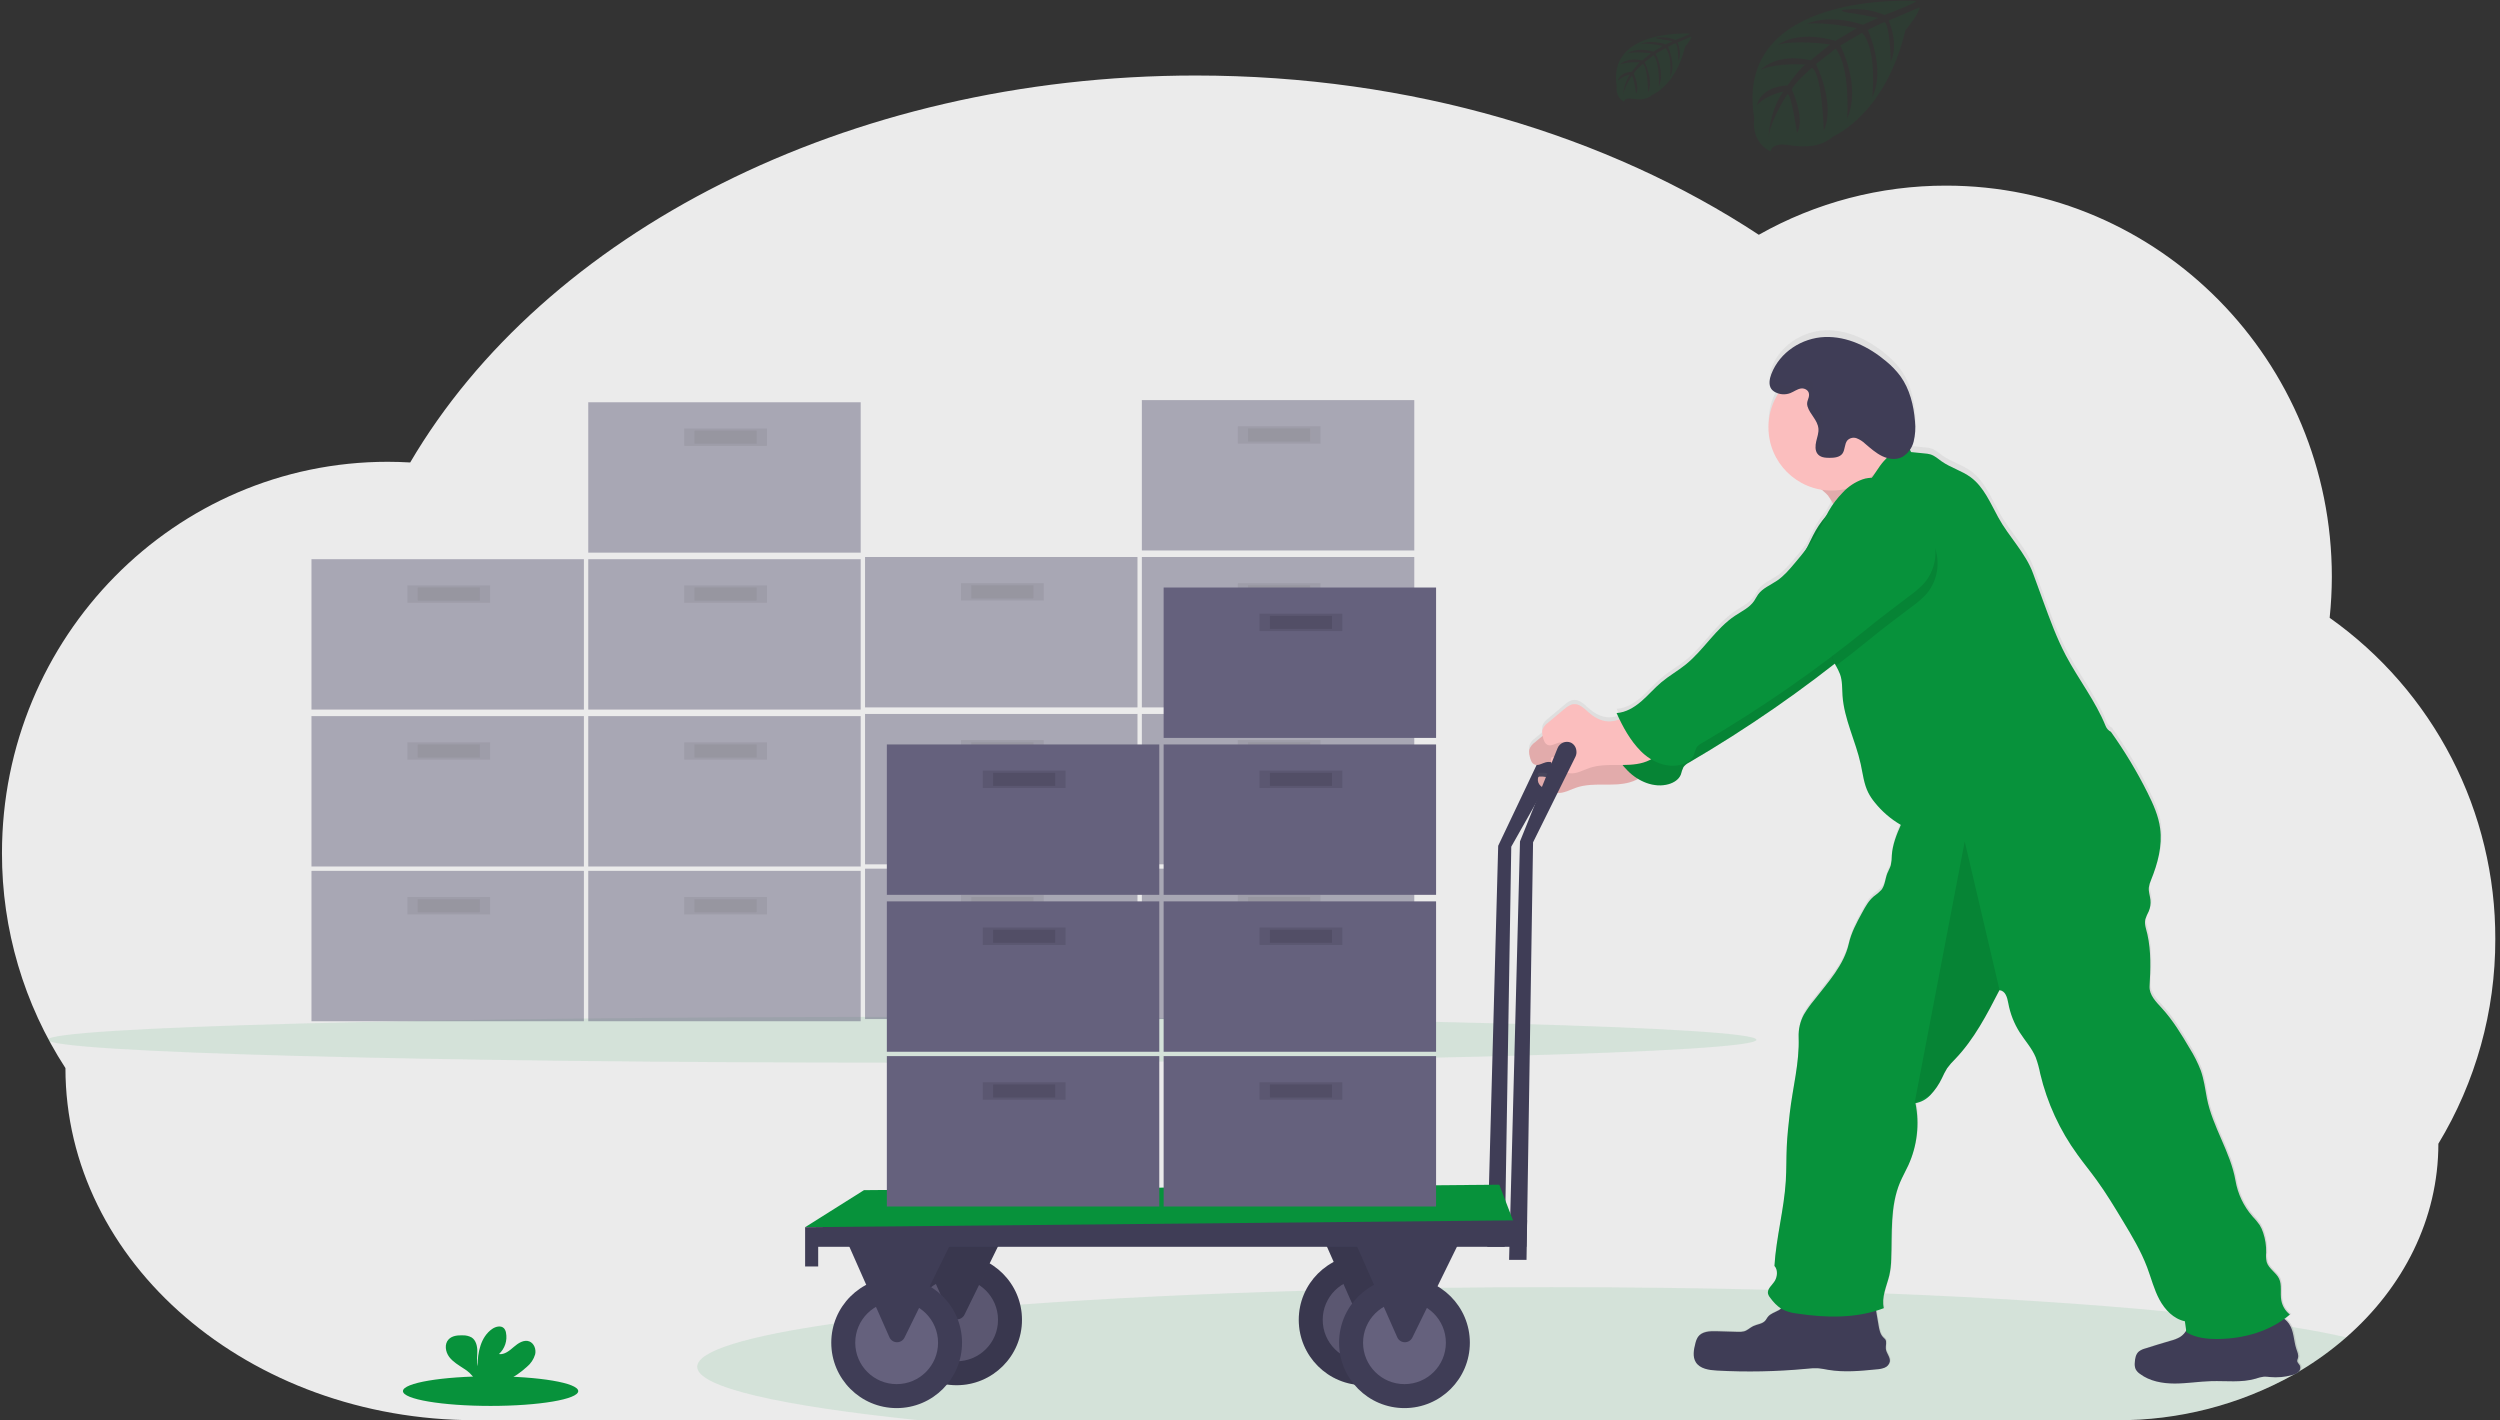 <svg width="514" height="292" viewBox="0 0 514 292" fill="none" xmlns="http://www.w3.org/2000/svg">
<rect x="0" y="0" width="514" height="292" fill="#333333" stroke="none"/>
<path opacity="0.9" d="M513.034 193.079C513.062 207.909 509.013 222.461 501.33 235.146C501.33 250.66 494.097 264.721 482.366 274.969C479.43 277.535 476.269 279.831 472.92 281.83C472.786 281.915 472.647 281.995 472.508 282.076C472.257 282.224 472.006 282.372 471.751 282.524L471.513 282.663C460.409 288.852 447.893 292.065 435.181 291.993H97.72C74.451 291.993 53.385 283.891 38.123 270.797C22.861 257.704 13.455 239.583 13.455 219.597C4.909 206.437 0.375 191.075 0.406 175.383C0.406 130.958 35.914 94.945 79.72 94.945C81.271 94.945 82.808 94.998 84.336 95.083C111.822 48.212 173.821 15.527 245.849 15.527C290.131 15.527 330.608 27.873 361.612 48.27C373.356 41.631 386.621 38.15 400.113 38.166C443.91 38.166 479.427 74.179 479.427 118.604C479.42 121.415 479.27 124.224 478.978 127.02C489.536 134.493 498.141 144.396 504.068 155.893C509.995 167.39 513.07 180.144 513.034 193.079Z" fill="white"/>
<path opacity="0.1" d="M185.472 218.482C282.484 218.482 361.128 216.375 361.128 213.776C361.128 211.178 282.484 209.071 185.472 209.071C88.46 209.071 9.816 211.178 9.816 213.776C9.816 216.375 88.46 218.482 185.472 218.482Z" fill="#07923B"/>
<g opacity="0.7">
<path opacity="0.7" d="M120.049 179.049H64.037V209.968H120.049V179.049Z" fill="#65617D"/>
<path opacity="0.1" d="M100.781 184.426H83.753V188.011H100.781V184.426Z" fill="black"/>
<path opacity="0.1" d="M98.652 184.874H85.882V187.563H98.652V184.874Z" fill="black"/>
<path opacity="0.7" d="M176.958 179.049H120.945V209.968H176.958V179.049Z" fill="#65617D"/>
<path opacity="0.1" d="M157.69 184.426H140.662V188.011H157.69V184.426Z" fill="black"/>
<path opacity="0.1" d="M155.561 184.874H142.79V187.563H155.561V184.874Z" fill="black"/>
<path opacity="0.7" d="M120.049 147.233H64.037V178.152H120.049V147.233Z" fill="#65617D"/>
<path opacity="0.1" d="M100.781 152.611H83.753V156.195H100.781V152.611Z" fill="black"/>
<path opacity="0.1" d="M98.652 153.059H85.882V155.747H98.652V153.059Z" fill="black"/>
<path opacity="0.7" d="M176.958 147.233H120.945V178.152H176.958V147.233Z" fill="#65617D"/>
<path opacity="0.1" d="M157.69 152.611H140.662V156.195H157.69V152.611Z" fill="black"/>
<path opacity="0.1" d="M155.561 153.059H142.79V155.747H155.561V153.059Z" fill="black"/>
<path opacity="0.7" d="M120.049 114.97H64.037V145.889H120.049V114.97Z" fill="#65617D"/>
<path opacity="0.1" d="M100.781 120.347H83.753V123.932H100.781V120.347Z" fill="black"/>
<path opacity="0.1" d="M98.652 120.795H85.882V123.484H98.652V120.795Z" fill="black"/>
<path opacity="0.7" d="M176.958 114.97H120.945V145.889H176.958V114.97Z" fill="#65617D"/>
<path opacity="0.1" d="M157.69 120.347H140.662V123.932H157.69V120.347Z" fill="black"/>
<path opacity="0.1" d="M155.561 120.795H142.79V123.484H155.561V120.795Z" fill="black"/>
<path opacity="0.7" d="M176.958 82.707H120.945V113.626H176.958V82.707Z" fill="#65617D"/>
<path opacity="0.1" d="M157.69 88.084H140.662V91.669H157.69V88.084Z" fill="black"/>
<path opacity="0.1" d="M155.561 88.532H142.79V91.221H155.561V88.532Z" fill="black"/>
</g>
<g opacity="0.7">
<path opacity="0.7" d="M233.867 178.6H177.854V209.519H233.867V178.6Z" fill="#65617D"/>
<path opacity="0.1" d="M214.599 183.978H197.571V187.563H214.599V183.978Z" fill="black"/>
<path opacity="0.1" d="M212.47 184.426H199.699V187.114H212.47V184.426Z" fill="black"/>
<path opacity="0.7" d="M290.776 178.6H234.763V209.519H290.776V178.6Z" fill="#65617D"/>
<path opacity="0.1" d="M271.507 183.978H254.479V187.563H271.507V183.978Z" fill="black"/>
<path opacity="0.1" d="M269.379 184.426H256.608V187.114H269.379V184.426Z" fill="black"/>
<path opacity="0.7" d="M233.867 146.785H177.854V177.704H233.867V146.785Z" fill="#65617D"/>
<path opacity="0.1" d="M214.599 152.163H197.571V155.747H214.599V152.163Z" fill="black"/>
<path opacity="0.1" d="M212.47 152.611H199.699V155.299H212.47V152.611Z" fill="black"/>
<path opacity="0.7" d="M290.776 146.785H234.763V177.704H290.776V146.785Z" fill="#65617D"/>
<path opacity="0.1" d="M271.507 152.163H254.479V155.747H271.507V152.163Z" fill="black"/>
<path opacity="0.1" d="M269.379 152.611H256.608V155.299H269.379V152.611Z" fill="black"/>
<path opacity="0.7" d="M233.867 114.522H177.854V145.441H233.867V114.522Z" fill="#65617D"/>
<path opacity="0.1" d="M214.599 119.899H197.571V123.484H214.599V119.899Z" fill="black"/>
<path opacity="0.1" d="M212.47 120.347H199.699V123.036H212.47V120.347Z" fill="black"/>
<path opacity="0.7" d="M290.776 114.522H234.763V145.441H290.776V114.522Z" fill="#65617D"/>
<path opacity="0.1" d="M271.507 119.899H254.479V123.484H271.507V119.899Z" fill="black"/>
<path opacity="0.1" d="M269.379 120.347H256.608V123.036H269.379V120.347Z" fill="black"/>
<path opacity="0.7" d="M290.776 82.259H234.763V113.178H290.776V82.259Z" fill="#65617D"/>
<path opacity="0.1" d="M271.507 87.636H254.479V91.221H271.507V87.636Z" fill="black"/>
<path opacity="0.1" d="M269.379 88.084H256.608V90.773H269.379V88.084Z" fill="black"/>
</g>
<path opacity="0.1" d="M393.969 0.189C393.969 0.189 356.243 -2.087 360.679 24.351C360.679 24.351 359.783 29.024 364.031 31.144C364.031 31.144 364.098 29.186 367.903 29.853C369.257 30.078 370.633 30.144 372.003 30.05C373.853 29.923 375.612 29.196 377.013 27.98C377.013 27.98 387.619 23.598 391.742 6.265C391.742 6.265 394.793 2.483 394.672 1.511L388.305 4.231C388.305 4.231 390.483 8.824 388.753 12.642C388.753 12.642 388.547 4.397 387.324 4.576C387.077 4.616 384.017 6.167 384.017 6.167C384.017 6.167 387.758 14.165 384.935 19.982C384.935 19.982 386.006 10.123 382.847 6.745L378.366 9.362C378.366 9.362 382.739 17.625 379.773 24.369C379.773 24.369 380.535 14.026 377.421 9.998L373.361 13.166C373.361 13.166 377.47 21.312 374.965 26.905C374.965 26.905 374.638 14.864 372.482 13.955C372.482 13.955 368.929 17.091 368.387 18.373C368.387 18.373 371.201 24.288 369.453 27.407C369.453 27.407 368.382 19.386 367.504 19.341C367.504 19.341 363.964 24.655 363.597 28.303C363.597 28.303 363.749 22.881 366.648 18.834C366.648 18.834 363.225 19.422 361.226 21.644C361.226 21.644 361.777 17.884 367.522 17.557C367.522 17.557 370.448 13.524 371.228 13.278C371.228 13.278 365.519 12.803 362.055 14.335C362.055 14.335 365.102 10.791 372.276 12.404L376.287 9.129C376.287 9.129 368.768 8.102 365.577 9.236C365.577 9.236 369.247 6.099 377.367 8.389L381.74 5.799C381.74 5.799 375.328 4.419 371.51 4.903C371.51 4.903 375.543 2.73 383.022 5.087L386.158 3.684C386.158 3.684 381.462 2.761 380.087 2.613C378.711 2.465 378.639 2.089 378.639 2.089C381.615 1.593 384.669 1.933 387.462 3.07C387.462 3.07 394.085 0.606 393.969 0.189Z" fill="#07923B"/>
<path opacity="0.1" d="M347.438 6.915C347.438 6.915 330.41 5.884 332.404 17.835C332.404 17.835 332.005 19.946 333.914 20.905C333.914 20.905 333.946 20.009 335.666 20.318C336.277 20.421 336.899 20.451 337.517 20.407C338.353 20.351 339.148 20.021 339.78 19.471C339.78 19.471 344.575 17.495 346.439 9.662C346.439 9.662 347.814 7.95 347.761 7.511L344.884 8.739C344.884 8.739 345.87 10.818 345.094 12.543C345.094 12.543 345 8.815 344.449 8.905C344.337 8.905 342.952 9.621 342.952 9.621C342.952 9.621 344.646 13.238 343.369 15.868C343.369 15.868 343.853 11.414 342.424 9.886L340.398 11.069C340.398 11.069 342.379 14.802 341.035 17.849C341.035 17.849 341.38 13.175 339.973 11.356L338.14 12.785C338.14 12.785 339.995 16.468 338.866 18.996C338.866 18.996 338.718 13.551 337.741 13.144C337.741 13.144 336.137 14.56 335.89 15.142C335.89 15.142 337.163 17.831 336.374 19.22C336.374 19.22 335.89 15.595 335.478 15.581C335.478 15.581 333.883 17.983 333.713 19.614C333.792 18.092 334.268 16.617 335.093 15.335C334.17 15.51 333.318 15.95 332.642 16.603C332.642 16.603 332.893 14.909 335.487 14.757C335.487 14.757 336.831 12.937 337.163 12.825C337.163 12.825 334.582 12.61 333.018 13.305C333.018 13.305 334.394 11.701 337.638 12.431L339.43 10.952C339.43 10.952 336.034 10.504 334.591 11.002C334.591 11.002 336.249 9.586 339.919 10.616L341.89 9.438C341.89 9.438 338.996 8.81 337.266 9.039C337.266 9.039 339.09 8.053 342.468 9.12L343.88 8.488C343.88 8.488 341.756 8.067 341.133 8.004C340.51 7.941 340.479 7.766 340.479 7.766C341.824 7.543 343.205 7.698 344.467 8.214C344.467 8.214 347.492 7.103 347.438 6.915Z" fill="#07923B"/>
<path d="M100.866 289.057C110.817 289.057 118.884 287.693 118.884 286.01C118.884 284.328 110.817 282.963 100.866 282.963C90.915 282.963 82.848 284.328 82.848 286.01C82.848 287.693 90.915 289.057 100.866 289.057Z" fill="#07923B"/>
<path d="M108.318 281.027C109.141 280.357 109.739 279.452 110.034 278.433C110.258 277.407 109.819 276.192 108.833 275.794C107.731 275.372 106.552 276.139 105.661 276.909C104.769 277.68 103.743 278.563 102.578 278.397C103.178 277.852 103.627 277.16 103.882 276.39C104.136 275.62 104.187 274.797 104.03 274.001C103.979 273.672 103.839 273.362 103.626 273.105C103.012 272.451 101.906 272.729 101.171 273.244C98.841 274.884 98.191 278.052 98.177 280.898C97.944 279.871 98.141 278.8 98.137 277.761C98.132 276.721 97.841 275.52 96.95 274.969C96.4 274.673 95.781 274.528 95.157 274.548C94.113 274.508 92.944 274.615 92.231 275.381C91.335 276.331 91.572 277.927 92.343 278.966C93.114 280.006 94.292 280.673 95.377 281.395C96.244 281.912 96.984 282.618 97.541 283.461C97.608 283.578 97.662 283.703 97.702 283.833H104.272C105.741 283.084 107.102 282.141 108.318 281.027Z" fill="#07923B"/>
<path d="M321.856 153.395C321.819 153.055 321.698 152.731 321.503 152.45C321.308 152.17 321.046 151.943 320.74 151.791C320.483 151.681 320.206 151.624 319.927 151.624C319.647 151.623 319.371 151.679 319.113 151.788C318.855 151.896 318.622 152.056 318.428 152.257C318.233 152.457 318.081 152.695 317.98 152.956L308.028 173.895L305.787 256.346H309.372L310.716 174.079L321.668 154.694C321.866 154.292 321.932 153.837 321.856 153.395Z" fill="#3F3D56"/>
<path opacity="0.1" d="M482.366 274.969C479.43 277.535 476.268 279.831 472.92 281.83C472.868 281.903 472.809 281.972 472.745 282.036C472.39 282.337 471.967 282.549 471.513 282.654C460.408 288.843 447.893 292.057 435.181 291.984H188.806C160.575 289.08 143.35 285.231 143.35 281.005C143.35 277.729 153.693 274.678 171.5 272.124C173.346 271.855 175.272 271.595 177.276 271.344C178.51 271.189 179.772 271.039 181.063 270.896L183.254 270.641C184.879 270.455 186.547 270.275 188.259 270.098H188.398L190.19 269.919C191.705 269.762 193.251 269.614 194.828 269.471L195.975 269.368L198.901 269.108C200.801 268.938 202.743 268.775 204.727 268.62C206.373 268.491 208.046 268.363 209.746 268.234C226.979 266.957 246.848 265.994 268.469 265.371L274.644 265.16L276.723 265.115L281.115 265.017L282.876 264.981L284.726 264.945L286.044 264.923L292.227 264.824L295.405 264.779H296.054C303.567 264.69 311.221 264.643 319.015 264.64C334.421 264.64 349.36 264.824 363.597 265.174C371.77 265.371 379.694 265.622 387.368 265.926H387.44C409.567 266.796 429.373 268.077 445.765 269.668L446.065 269.699C450.273 270.107 454.256 270.542 457.994 270.99C461.511 271.411 464.814 271.855 467.879 272.307C468.941 272.464 469.971 272.626 470.975 272.782L471.23 272.827C475.478 273.513 479.207 274.212 482.366 274.969Z" fill="#07923B"/>
<path d="M472.92 281.83C472.868 281.903 472.81 281.972 472.745 282.036C472.39 282.337 471.967 282.549 471.513 282.654C470.607 282.908 469.675 283.059 468.735 283.102H468.453C467.916 283.12 467.378 283.102 466.844 283.048C466.454 282.992 466.06 282.966 465.665 282.972H465.612C465.039 283.053 464.476 283.192 463.931 283.389C462.719 283.721 461.469 283.899 460.212 283.918H459.764C458.357 283.918 456.932 283.868 455.52 283.877C455.292 283.877 455.072 283.877 454.835 283.877C452.415 283.94 450.009 284.326 447.589 284.366H446.814C444.443 284.308 442.019 283.801 440.133 282.367C439.752 282.116 439.443 281.77 439.236 281.364C439.076 280.935 439.022 280.473 439.08 280.019C439.124 279.208 439.281 278.325 439.891 277.779C440.274 277.485 440.713 277.273 441.181 277.156C442.001 276.892 442.826 276.636 443.646 276.381C444.466 276.125 445.402 275.852 446.285 275.592L446.455 275.538L446.948 275.39L447.266 275.283C447.652 275.159 448.022 274.991 448.369 274.781C448.826 274.492 449.213 274.104 449.502 273.647C449.552 273.567 449.606 273.481 449.65 273.396C449.695 273.311 449.65 273.257 449.619 273.186C449.543 272.626 449.484 272.052 449.386 271.505C448.125 271.213 446.975 270.563 446.074 269.632C445.301 268.865 444.649 267.984 444.143 267.02C443.027 264.923 442.454 262.579 441.62 260.352C440.343 256.964 438.484 253.837 436.611 250.736C434.899 247.877 433.178 245.009 431.233 242.307C429.938 240.515 428.545 238.807 427.263 237.011C423.638 231.997 421.037 226.317 419.61 220.296C419.391 219.141 419.081 218.005 418.682 216.9C417.911 215.018 416.5 213.485 415.406 211.764C414.231 209.91 413.426 207.845 413.036 205.684C412.812 204.456 412.436 203.13 411.212 202.995L411.082 203.251C408.546 208.18 405.943 213.198 402.12 217.222C401.509 217.814 400.95 218.457 400.449 219.145C400.047 219.811 399.688 220.503 399.373 221.215C398.768 222.493 397.965 223.669 396.994 224.697C396.705 224.989 396.39 225.254 396.053 225.49C395.605 225.815 395.107 226.065 394.579 226.229C394.37 226.293 394.158 226.341 393.942 226.373C393.942 226.426 393.965 226.476 393.969 226.529C393.974 226.583 393.996 226.646 394.005 226.704C394.664 230.289 394.382 233.984 393.185 237.427C393.154 237.535 393.118 237.638 393.078 237.745C392.892 238.247 392.691 238.74 392.473 239.224C391.926 240.412 391.276 241.55 390.765 242.755C390.68 242.961 390.595 243.167 390.519 243.374C388.726 248.173 389.175 253.532 388.942 258.69C388.921 259.817 388.787 260.94 388.543 262.041C388.238 263.283 387.75 264.564 387.481 265.846C387.236 266.807 387.216 267.811 387.422 268.781L387.315 268.821C386.835 269 386.347 269.162 385.859 269.314V269.381C386.033 270.385 386.204 271.389 386.378 272.388C386.526 273.248 386.701 274.181 387.301 274.79C387.465 274.925 387.615 275.075 387.75 275.238C388.104 275.794 387.79 276.529 387.857 277.187C387.956 278.119 388.816 278.912 388.682 279.84C388.621 280.117 388.494 280.375 388.311 280.592C388.129 280.81 387.896 280.979 387.633 281.086C387.412 281.186 387.181 281.259 386.943 281.305L386.795 281.337C386.526 281.386 386.257 281.413 385.989 281.44C382.65 281.771 379.267 282.103 375.96 281.538C375.306 281.426 374.656 281.278 373.993 281.225C373.155 281.187 372.315 281.222 371.484 281.328C365.349 281.909 359.179 282.028 353.026 281.686C351.427 281.597 349.589 281.337 348.742 279.97C348.039 278.836 348.294 277.371 348.648 276.076C348.75 275.6 348.933 275.145 349.19 274.732C349.219 274.687 349.252 274.645 349.289 274.606C350.114 273.58 351.664 273.517 352.999 273.558L357.364 273.688C357.794 273.722 358.226 273.689 358.645 273.589C359.353 273.383 359.891 272.818 360.554 272.5C361.388 272.101 362.436 272.052 363.037 271.371L363.113 271.272C363.219 271.128 363.318 270.978 363.409 270.824C363.409 270.793 363.449 270.761 363.471 270.73C363.488 270.702 363.506 270.675 363.525 270.649C364.076 269.924 365.04 269.682 365.824 269.22C365.943 269.151 366.055 269.071 366.16 268.983L366.25 268.902C365.405 268.3 364.669 267.559 364.072 266.711C363.842 266.463 363.671 266.166 363.575 265.841C363.52 265.598 363.538 265.344 363.628 265.111C363.648 265.054 363.672 264.998 363.7 264.945L363.722 264.9C364.027 264.3 364.654 263.758 365 263.144C365.013 263.124 365.023 263.103 365.031 263.081C365.506 262.185 365.6 260.796 364.896 260.074C365.255 254.173 366.877 248.424 367.236 242.504C367.379 240.161 367.321 237.808 367.428 235.456C367.536 233.103 367.787 230.822 368.051 228.515C368.643 223.24 370.076 218.074 369.875 212.777C369.858 212.283 369.879 211.789 369.938 211.298C369.935 211.263 369.935 211.227 369.938 211.191C370.081 210.106 370.42 209.055 370.937 208.09C371.586 206.999 372.322 205.963 373.137 204.989C375.893 201.404 379.204 197.82 380.186 193.41C380.692 191.134 381.812 189.05 382.928 187.002C383.587 185.784 384.272 184.533 385.325 183.637C385.896 183.242 386.425 182.792 386.907 182.293C387.642 181.343 387.669 180.03 388.104 178.901C388.328 178.314 388.673 177.776 388.843 177.171C388.843 177.108 388.874 177.05 388.888 176.987C388.987 176.377 389.039 175.76 389.045 175.141C389.045 174.962 389.071 174.787 389.094 174.612C389.356 172.841 389.87 171.116 390.622 169.491C390.716 169.284 390.806 169.074 390.895 168.868C388.828 167.662 387.004 166.079 385.518 164.203C385.014 163.596 384.577 162.936 384.214 162.236C383.291 160.403 383.08 158.315 382.646 156.307C381.606 151.522 379.227 147.014 378.895 142.121C378.797 140.628 378.895 139.087 378.375 137.675C378.232 137.294 378.063 136.923 377.869 136.564C377.788 136.412 377.712 136.259 377.631 136.116L377.542 135.946L377.313 135.498L376.946 135.784C367.779 142.963 358.154 149.537 348.133 155.465L347.273 155.976C346.825 156.192 346.435 156.511 346.134 156.908C346.099 156.966 346.067 157.024 346.036 157.083C345.83 157.508 345.776 157.979 345.588 158.427C345.184 159.453 344.149 160.107 343.092 160.412C341.179 160.904 339.149 160.643 337.423 159.682C337.204 159.57 336.975 159.453 336.778 159.323C336.254 159.614 335.701 159.849 335.129 160.027C333.337 160.547 331.459 160.524 329.604 160.52C327.749 160.515 325.853 160.52 324.097 161.129C322.923 161.528 321.785 162.187 320.566 162.249C320.426 162.258 320.285 162.258 320.145 162.249C319.45 162.17 318.774 161.971 318.146 161.662L317.779 161.496C317.588 161.406 317.403 161.306 317.223 161.196C317.027 161.075 316.845 160.932 316.681 160.771C316.444 160.532 316.271 160.238 316.179 159.915C316.118 159.681 316.118 159.436 316.179 159.202C316.196 159.097 316.25 159.002 316.331 158.933C316.411 158.886 316.503 158.863 316.596 158.866C317.109 158.861 317.623 158.904 318.128 158.996C318.425 159.037 318.725 159.053 319.024 159.045H319.186C319.45 159.017 319.705 158.935 319.937 158.804C320.168 158.673 320.37 158.496 320.53 158.284C320.579 158.218 320.618 158.146 320.646 158.069C320.701 157.943 320.728 157.807 320.727 157.67C320.73 157.635 320.73 157.601 320.727 157.567C320.539 157.481 320.351 157.396 320.171 157.293C320.077 157.244 319.988 157.19 319.898 157.136L319.844 157.101C319.683 156.991 319.533 156.867 319.396 156.729C319.309 156.642 319.232 156.546 319.168 156.442C319.049 156.28 318.959 156.098 318.903 155.904C318.534 155.827 318.152 155.838 317.788 155.936C317.299 156.07 316.806 156.357 316.322 156.455C316.078 156.517 315.821 156.506 315.583 156.424C314.884 156.173 314.637 155.322 314.49 154.591C314.463 154.452 314.431 154.309 314.409 154.166C314.357 153.89 314.357 153.608 314.409 153.332C314.626 152.706 315.039 152.167 315.587 151.795L317.057 150.563L317.165 150.473C317.165 150.352 317.115 150.231 317.097 150.11C317.046 149.833 317.046 149.549 317.097 149.272C317.314 148.647 317.728 148.11 318.276 147.74L321.529 145.002C322.139 144.491 322.802 143.953 323.595 143.9C324.773 143.819 325.714 144.796 326.597 145.58C327.709 146.566 329.057 147.372 330.541 147.471C331.247 147.503 331.953 147.406 332.624 147.184L333.005 147.059C332.924 146.893 332.844 146.727 332.768 146.561C332.638 146.288 332.508 146.01 332.382 145.732C334.291 145.611 336.025 144.563 337.473 143.308C338.92 142.053 340.161 140.57 341.622 139.338C343.199 137.994 345.01 136.994 346.609 135.699C350.329 132.684 352.798 128.252 356.777 125.595C358.157 124.667 359.752 123.928 360.693 122.548C360.985 122.099 361.204 121.651 361.504 121.203C362.459 119.859 364.094 119.241 365.443 118.308C366.792 117.376 367.966 116.01 369.064 114.697C369.843 113.76 370.628 112.824 371.371 111.86C372.057 110.583 372.635 109.248 373.352 107.989C373.96 106.925 374.67 105.923 375.472 104.995C375.655 104.637 375.844 104.278 376.045 103.929C376.247 103.579 376.395 103.342 376.583 103.033C376.713 102.831 376.847 102.638 376.986 102.441C376.578 101.72 376.189 101.097 376.005 100.824L375.915 100.703C375.52 100.282 375.098 99.886 374.652 99.52C374.183 99.449 373.719 99.35 373.262 99.224C370.497 98.466 368.057 96.82 366.32 94.539C364.582 92.257 363.643 89.468 363.646 86.601C363.644 86.588 363.644 86.574 363.646 86.561C363.648 84.507 364.136 82.483 365.071 80.654C365.259 80.287 365.461 79.933 365.681 79.588C365.476 79.523 365.277 79.442 365.085 79.346C364.758 79.185 364.472 78.95 364.251 78.66C364.069 78.402 363.95 78.104 363.906 77.791C363.83 77.053 363.941 76.307 364.229 75.622C364.351 75.293 364.49 74.97 364.645 74.654C364.658 74.636 364.668 74.617 364.677 74.596C366.68 70.563 370.95 68.085 375.216 67.91C379.818 67.727 384.299 69.887 387.929 72.979C389.012 73.867 389.981 74.886 390.815 76.012C392.71 78.647 393.566 82.017 393.817 85.355C393.911 86.388 393.893 87.427 393.763 88.456C393.716 88.823 393.641 89.185 393.539 89.54C393.481 89.751 393.405 89.962 393.324 90.172C393.243 90.383 393.194 90.477 393.122 90.62V90.643C393.055 90.786 392.979 90.921 392.903 91.055L392.862 91.113L392.804 91.207C392.84 91.293 392.88 91.382 392.921 91.467C392.961 91.552 392.997 91.633 393.042 91.714H393.095C393.992 91.785 394.821 91.911 395.735 91.983C396.165 92.003 396.591 92.069 397.007 92.18C397.904 92.449 398.58 93.103 399.333 93.632C401.197 94.949 403.491 95.563 405.324 96.925C408.013 98.933 409.357 102.249 410.988 105.219C413.139 109.199 416.643 112.586 418.189 116.843C418.888 118.776 419.59 120.706 420.295 122.633C421.671 126.41 423.047 130.206 424.915 133.768C427.514 138.724 431.032 143.178 433.115 148.385C433.322 148.907 433.71 149.336 434.209 149.595C437.048 153.604 439.572 157.828 441.759 162.227C442.911 164.553 444 166.968 444.336 169.544C444.598 171.838 444.408 174.162 443.776 176.382C443.418 177.702 442.98 178.998 442.463 180.263C442.261 180.706 442.111 181.171 442.015 181.648C442.015 181.697 442.015 181.746 442.015 181.795C441.925 182.656 442.252 183.507 442.342 184.368C442.417 185.06 442.339 185.761 442.113 186.42C442.077 186.523 442.037 186.626 441.997 186.729C441.719 187.253 441.484 187.798 441.293 188.36C441.277 188.428 441.265 188.497 441.257 188.566C441.11 189.539 441.495 190.52 441.705 191.492C442.494 195.006 442.351 198.662 442.154 202.247C442.051 204.039 443.498 205.478 444.708 206.8C446.948 209.278 448.7 212.177 450.39 215.063C451.311 216.528 452.087 218.079 452.706 219.696C453.347 221.542 453.603 223.496 453.957 225.409C455.099 231.324 458.832 236.549 459.845 242.477C460.314 245.192 461.511 247.729 463.308 249.817C463.85 250.377 464.349 250.976 464.801 251.61C465.113 252.115 465.361 252.657 465.54 253.223C465.981 254.541 466.188 255.925 466.154 257.314C466.083 257.979 466.121 258.651 466.266 259.304C466.687 260.679 468.193 261.437 468.816 262.732C469.438 264.027 469.008 265.685 469.264 267.154C469.464 268.339 470.104 269.405 471.056 270.139C470.698 270.452 470.321 270.739 469.936 271.035C470.292 271.312 470.605 271.641 470.863 272.012C471.04 272.26 471.19 272.526 471.312 272.805C471.903 274.181 471.921 275.816 472.405 277.286C472.611 277.895 472.902 278.541 472.723 279.159C472.646 279.336 472.595 279.523 472.571 279.715C472.571 280.118 472.992 280.382 473.153 280.75C473.212 280.934 473.221 281.131 473.18 281.321C473.14 281.51 473.05 281.686 472.92 281.83Z" fill="url(#paint0_linear)"/>
<path d="M378.084 107.07C380.826 106.331 383.268 104.785 385.661 103.257L394 97.947C391.737 97.767 389.784 96.154 388.623 94.201C387.462 92.247 386.983 89.975 386.589 87.743C383.004 89.142 379.898 91.512 377.004 94.017C375.857 95.007 373.419 96.504 373.065 98.05C372.711 99.596 374.969 100.85 375.843 101.886C376.143 102.231 378.971 106.824 378.084 107.07Z" fill="#FBBEBE"/>
<path opacity="0.1" d="M378.084 107.07C380.826 106.331 383.268 104.785 385.661 103.257L394 97.947C391.737 97.767 389.784 96.154 388.623 94.201C387.462 92.247 386.983 89.975 386.589 87.743C383.004 89.142 379.898 91.512 377.004 94.017C375.857 95.007 373.419 96.504 373.065 98.05C372.711 99.596 374.969 100.85 375.843 101.886C376.143 102.231 378.971 106.824 378.084 107.07Z" fill="black"/>
<path d="M332.517 150.93C331.047 151.683 329.483 152.454 327.838 152.346C326.36 152.252 325.011 151.45 323.9 150.469C323.003 149.689 322.08 148.717 320.902 148.797C320.113 148.851 319.45 149.384 318.84 149.891L315.592 152.611C315.045 152.978 314.632 153.513 314.413 154.134C314.349 154.556 314.375 154.987 314.489 155.398C314.637 156.124 314.884 156.971 315.583 157.217C316.282 157.464 317.044 156.935 317.783 156.733C318.235 156.618 318.709 156.626 319.156 156.758C319.603 156.89 320.007 157.14 320.324 157.481C320.588 157.741 320.747 158.089 320.772 158.458C320.772 159.269 319.876 159.803 319.051 159.843C318.227 159.883 317.438 159.614 316.622 159.664C316.573 159.658 316.523 159.661 316.475 159.675C316.428 159.688 316.383 159.711 316.344 159.742C316.305 159.773 316.273 159.811 316.249 159.855C316.225 159.898 316.211 159.946 316.206 159.995C316.155 160.278 316.177 160.57 316.268 160.842C316.36 161.115 316.519 161.36 316.73 161.555C317.156 161.943 317.651 162.247 318.191 162.451C318.818 162.761 319.494 162.958 320.189 163.033C321.565 163.123 322.829 162.361 324.133 161.918C325.889 161.326 327.78 161.308 329.635 161.313C331.49 161.317 333.372 161.344 335.151 160.824C336.93 160.305 338.62 159.153 339.314 157.437C339.396 157.277 339.423 157.094 339.39 156.917C339.321 156.728 339.188 156.57 339.014 156.469C336.514 154.618 335.501 152.369 332.687 151.038L332.517 150.93Z" fill="#FBBEBE"/>
<path opacity="0.1" d="M332.517 150.93C331.047 151.683 329.483 152.454 327.838 152.346C326.36 152.252 325.011 151.45 323.9 150.469C323.003 149.689 322.08 148.717 320.902 148.797C320.113 148.851 319.45 149.384 318.84 149.891L315.592 152.611C315.045 152.978 314.632 153.513 314.413 154.134C314.349 154.556 314.375 154.987 314.489 155.398C314.637 156.124 314.884 156.971 315.583 157.217C316.282 157.464 317.044 156.935 317.783 156.733C318.235 156.618 318.709 156.626 319.156 156.758C319.603 156.89 320.007 157.14 320.324 157.481C320.588 157.741 320.747 158.089 320.772 158.458C320.772 159.269 319.876 159.803 319.051 159.843C318.227 159.883 317.438 159.614 316.622 159.664C316.573 159.658 316.523 159.661 316.475 159.675C316.428 159.688 316.383 159.711 316.344 159.742C316.305 159.773 316.273 159.811 316.249 159.855C316.225 159.898 316.211 159.946 316.206 159.995C316.155 160.278 316.177 160.57 316.268 160.842C316.36 161.115 316.519 161.36 316.73 161.555C317.156 161.943 317.651 162.247 318.191 162.451C318.818 162.761 319.494 162.958 320.189 163.033C321.565 163.123 322.829 162.361 324.133 161.918C325.889 161.326 327.78 161.308 329.635 161.313C331.49 161.317 333.372 161.344 335.151 160.824C336.93 160.305 338.62 159.153 339.314 157.437C339.396 157.277 339.423 157.094 339.39 156.917C339.321 156.728 339.188 156.57 339.014 156.469C336.514 154.618 335.501 152.369 332.687 151.038L332.517 150.93Z" fill="black"/>
<path d="M384.989 103.14C384.294 102.692 383.505 102.408 382.683 102.313C381.861 102.217 381.028 102.312 380.248 102.589C378.687 103.151 377.286 104.085 376.166 105.309C375.048 106.449 374.079 107.728 373.285 109.113C372.523 110.458 371.94 111.865 371.179 113.205C369.834 115.602 368.078 117.717 366.312 119.814C365.214 121.118 364.103 122.44 362.696 123.399C361.289 124.358 359.716 124.945 358.762 126.276C358.462 126.697 358.246 127.172 357.951 127.598C357.014 128.969 355.423 129.704 354.039 130.622C350.069 133.266 347.6 137.666 343.889 140.664C342.29 141.955 340.484 142.967 338.911 144.285C337.446 145.508 336.222 146.973 334.762 148.228C333.301 149.483 331.584 150.518 329.68 150.634C330.953 153.471 332.472 156.254 334.654 158.463C336.836 160.672 340.107 162.083 343.087 161.219C344.145 160.914 345.18 160.269 345.583 159.247C345.71 158.722 345.887 158.21 346.112 157.719C346.411 157.325 346.8 157.007 347.246 156.791C359.208 149.809 370.61 141.909 381.351 133.163C384.232 130.815 387.091 128.713 390.048 126.441C391.109 125.689 392.089 124.831 392.974 123.878C394.208 122.405 394.978 120.601 395.189 118.691C395.399 116.782 395.04 114.853 394.157 113.146C393.364 111.841 392.456 110.61 391.442 109.467C389.598 107.067 387.426 104.937 384.989 103.14Z" fill="#07923B"/>
<path opacity="0.1" d="M384.989 103.14C384.294 102.692 383.505 102.408 382.683 102.313C381.861 102.217 381.028 102.312 380.248 102.589C378.687 103.151 377.286 104.085 376.166 105.309C375.048 106.449 374.079 107.728 373.285 109.113C372.523 110.458 371.94 111.865 371.179 113.205C369.834 115.602 368.078 117.717 366.312 119.814C365.214 121.118 364.103 122.44 362.696 123.399C361.289 124.358 359.716 124.945 358.762 126.276C358.462 126.697 358.246 127.172 357.951 127.598C357.014 128.969 355.423 129.704 354.039 130.622C350.069 133.266 347.6 137.666 343.889 140.664C342.29 141.955 340.484 142.967 338.911 144.285C337.446 145.508 336.222 146.973 334.762 148.228C333.301 149.483 331.584 150.518 329.68 150.634C330.953 153.471 332.472 156.254 334.654 158.463C336.836 160.672 340.107 162.083 343.087 161.219C344.145 160.914 345.18 160.269 345.583 159.247C345.71 158.722 345.887 158.21 346.112 157.719C346.411 157.325 346.8 157.007 347.246 156.791C359.208 149.809 370.61 141.909 381.351 133.163C384.232 130.815 387.091 128.713 390.048 126.441C391.109 125.689 392.089 124.831 392.974 123.878C394.208 122.405 394.978 120.601 395.189 118.691C395.399 116.782 395.04 114.853 394.157 113.146C393.364 111.841 392.456 110.61 391.442 109.467C389.598 107.067 387.426 104.937 384.989 103.14Z" fill="black"/>
<path d="M365.734 269.372C364.95 269.821 363.986 270.071 363.435 270.797C363.256 271.03 363.135 271.304 362.942 271.528C362.346 272.227 361.289 272.258 360.46 272.657C359.796 272.971 359.259 273.553 358.555 273.737C358.134 273.837 357.7 273.87 357.269 273.835L352.914 273.706C351.533 273.665 349.916 273.737 349.114 274.862C348.853 275.274 348.668 275.729 348.567 276.206C348.231 277.492 347.958 278.948 348.661 280.078C349.504 281.422 351.35 281.695 352.941 281.785C359.086 282.125 365.248 282.005 371.375 281.426C372.204 281.32 373.041 281.286 373.876 281.323C374.539 281.377 375.189 281.525 375.843 281.637C379.146 282.197 382.524 281.87 385.858 281.538C386.421 281.511 386.977 281.393 387.503 281.189C387.764 281.082 387.996 280.913 388.178 280.697C388.36 280.481 388.486 280.224 388.547 279.948C388.686 279.024 387.821 278.24 387.727 277.313C387.659 276.659 387.973 275.928 387.615 275.372C387.48 275.209 387.33 275.059 387.167 274.924C386.566 274.302 386.391 273.392 386.243 272.54L385.459 267.938C385.437 267.614 385.304 267.307 385.083 267.069C384.918 266.95 384.728 266.872 384.527 266.841C381.113 266.07 377.613 266.773 374.221 267.204C372.475 267.459 370.709 267.548 368.947 267.468C368.185 267.419 367.889 267.329 367.32 267.826C366.751 268.324 366.446 268.956 365.734 269.372Z" fill="#3F3D56"/>
<path d="M448.189 274.911C447.59 275.246 446.947 275.498 446.28 275.659C444.521 276.173 442.764 276.709 441.01 277.268C440.544 277.383 440.106 277.594 439.724 277.886C439.115 278.424 438.958 279.302 438.913 280.127C438.855 280.581 438.909 281.042 439.07 281.471C439.28 281.873 439.588 282.215 439.966 282.466C441.974 283.985 444.595 284.455 447.114 284.455C449.632 284.455 452.132 284.03 454.651 283.963C457.693 283.882 460.816 284.312 463.743 283.461C464.301 283.254 464.881 283.113 465.472 283.039C465.865 283.033 466.258 283.059 466.646 283.116C468.216 283.271 469.8 283.126 471.315 282.69C471.772 282.589 472.196 282.378 472.552 282.076C472.729 281.923 472.854 281.721 472.914 281.496C472.973 281.27 472.962 281.032 472.884 280.812C472.723 280.449 472.31 280.185 472.306 279.786C472.327 279.595 472.377 279.407 472.454 279.231C472.637 278.617 472.342 277.976 472.135 277.371C471.557 275.641 471.652 273.652 470.616 272.151C469.581 270.649 467.681 270.031 465.876 269.794C464.408 269.586 462.915 269.629 461.462 269.919C459.826 270.269 458.298 270.999 456.694 271.465C454.832 272 452.887 272.184 450.958 272.007C449.677 271.9 450.116 272.101 449.681 273.177C449.373 273.894 448.852 274.499 448.189 274.911Z" fill="#3F3D56"/>
<path d="M376.587 100.855C383.764 100.855 389.582 95.037 389.582 87.86C389.582 80.683 383.764 74.865 376.587 74.865C369.41 74.865 363.592 80.683 363.592 87.86C363.592 95.037 369.41 100.855 376.587 100.855Z" fill="#FBBEBE"/>
<path d="M470.796 270.264C466.763 273.728 461.319 275.243 456.009 275.296C453.768 275.319 451.443 275.077 449.534 273.916C449.399 273.181 449.345 272.388 449.211 271.653C446.894 271.169 445.097 269.283 443.977 267.195C442.857 265.106 442.288 262.785 441.454 260.572C440.182 257.202 438.318 254.097 436.454 251.014C434.742 248.173 433.026 245.323 431.076 242.639C429.786 240.846 428.388 239.161 427.111 237.373C423.493 232.397 420.896 226.752 419.471 220.767C419.253 219.619 418.942 218.491 418.543 217.393C417.772 215.52 416.361 213.996 415.272 212.289C414.098 210.446 413.292 208.393 412.901 206.244C412.682 205.025 412.305 203.708 411.082 203.582C408.51 208.579 405.889 213.655 401.999 217.72C401.388 218.307 400.829 218.945 400.328 219.629C399.926 220.292 399.567 220.981 399.252 221.69C398.649 222.962 397.847 224.129 396.877 225.149C396.064 226.019 394.993 226.603 393.821 226.816C394.685 231.122 394.171 235.59 392.351 239.587C391.809 240.77 391.16 241.899 390.649 243.096C388.561 248.025 389.044 253.586 388.825 258.932C388.806 260.052 388.674 261.167 388.431 262.261C387.888 264.448 386.768 266.773 387.31 268.96C381.691 271.107 375.449 270.972 369.498 270.067C368.334 269.961 367.204 269.617 366.178 269.059C365.334 268.461 364.598 267.725 364 266.881C363.77 266.635 363.599 266.339 363.503 266.016C363.27 264.994 364.399 264.224 364.923 263.328C365.447 262.431 365.542 261.011 364.82 260.276C365.179 254.41 366.801 248.684 367.159 242.8C367.303 240.47 367.244 238.131 367.352 235.796C367.459 233.462 367.71 231.19 367.97 228.895C368.562 223.657 369.996 218.522 369.794 213.257C369.733 211.636 370.105 210.029 370.874 208.601C371.522 207.516 372.256 206.485 373.07 205.518C375.821 201.965 379.128 198.402 380.109 194.015C380.616 191.752 381.736 189.682 382.847 187.648C383.506 186.433 384.192 185.192 385.24 184.3C385.811 183.906 386.34 183.455 386.822 182.956C387.557 182.011 387.584 180.716 388.018 179.586C388.242 179.004 388.587 178.466 388.753 177.866C388.89 177.202 388.957 176.526 388.955 175.849C389.098 173.68 389.932 171.583 390.81 169.598C388.744 168.402 386.921 166.831 385.433 164.965C384.933 164.359 384.497 163.703 384.133 163.007C383.21 161.187 383 159.113 382.565 157.119C381.53 152.36 379.15 147.883 378.819 143.021C378.72 141.538 378.819 140.006 378.303 138.603C378.066 138.009 377.787 137.433 377.47 136.878C377.158 136.332 376.92 135.748 376.762 135.139C376.475 133.817 376.87 132.451 376.762 131.106C376.654 129.919 376.148 128.808 375.897 127.647C375.641 126.137 375.597 124.598 375.767 123.076C375.879 121.284 376.269 119.433 376.117 117.663C375.87 114.734 376.243 111.786 377.212 109.011C378.181 106.236 379.724 103.697 381.74 101.558L381.843 101.455C382.699 100.559 383.636 99.766 384.407 98.816C385.455 97.543 386.199 96.047 387.306 94.81C387.79 94.259 388.336 93.766 388.816 93.21C389.256 92.628 389.743 92.082 390.272 91.579C390.54 91.331 390.865 91.151 391.218 91.057C391.571 90.962 391.941 90.955 392.298 91.037C392.388 91.705 392.597 92.352 392.916 92.946C393.848 93.018 394.677 93.148 395.605 93.219C396.035 93.24 396.461 93.306 396.877 93.416C397.751 93.681 398.45 94.313 399.198 94.855C401.063 96.168 403.352 96.777 405.185 98.13C407.874 100.125 409.218 103.418 410.84 106.371C412.987 110.328 416.486 113.693 418.01 117.923L420.111 123.677C421.487 127.432 422.863 131.2 424.727 134.74C427.321 139.669 430.834 144.11 432.918 149.268C433.126 149.785 433.512 150.211 434.007 150.469C436.844 154.448 439.366 158.643 441.548 163.016C442.7 165.328 443.789 167.73 444.121 170.288C444.609 173.904 443.623 177.561 442.252 180.94C442.03 181.423 441.879 181.936 441.804 182.463C441.714 183.319 442.041 184.161 442.131 185.017C442.218 185.817 442.099 186.625 441.786 187.365C441.507 187.886 441.272 188.428 441.082 188.988C440.84 190.018 441.271 191.067 441.504 192.097C442.292 195.588 442.149 199.204 441.952 202.78C441.849 204.572 443.296 205.993 444.501 207.306C446.742 209.766 448.49 212.643 450.179 215.515C451.097 216.972 451.872 218.515 452.491 220.122C453.132 221.954 453.387 223.895 453.741 225.799C454.88 231.674 458.608 236.867 459.62 242.76C460.089 245.459 461.285 247.98 463.08 250.05C463.62 250.61 464.119 251.209 464.572 251.843C464.882 252.345 465.128 252.884 465.307 253.447C465.747 254.755 465.955 256.131 465.921 257.511C465.85 258.172 465.888 258.839 466.033 259.487C466.454 260.854 467.96 261.607 468.578 262.893C469.196 264.179 468.771 265.828 469.026 267.289C469.219 268.468 469.851 269.532 470.796 270.264Z" fill="#07923B"/>
<path d="M335.205 146.897C333.735 147.65 332.172 148.421 330.527 148.313C329.048 148.219 327.7 147.417 326.588 146.436C325.692 145.656 324.769 144.684 323.59 144.764C322.802 144.818 322.139 145.351 321.529 145.858L318.28 148.578C317.734 148.945 317.32 149.48 317.102 150.101C317.038 150.523 317.064 150.954 317.178 151.365C317.326 152.091 317.572 152.938 318.272 153.184C318.971 153.431 319.732 152.902 320.472 152.7C320.923 152.585 321.398 152.593 321.845 152.725C322.292 152.857 322.695 153.107 323.012 153.449C323.277 153.708 323.436 154.056 323.461 154.425C323.461 155.237 322.564 155.77 321.74 155.81C320.915 155.85 320.127 155.582 319.311 155.631C319.262 155.625 319.212 155.628 319.164 155.642C319.116 155.655 319.072 155.678 319.033 155.709C318.994 155.74 318.962 155.778 318.938 155.822C318.914 155.865 318.899 155.913 318.894 155.962C318.844 156.245 318.865 156.537 318.957 156.809C319.049 157.082 319.207 157.327 319.419 157.522C319.844 157.91 320.34 158.215 320.879 158.418C321.506 158.728 322.183 158.925 322.878 159.001C324.254 159.09 325.517 158.328 326.821 157.885C328.578 157.293 330.469 157.275 332.324 157.28C334.179 157.284 336.061 157.311 337.84 156.791C339.619 156.272 341.308 155.12 342.003 153.404C342.085 153.244 342.112 153.061 342.079 152.884C342.01 152.695 341.877 152.537 341.703 152.436C339.202 150.585 338.19 148.336 335.376 147.005L335.205 146.897Z" fill="#FBBEBE"/>
<path d="M370.264 79.875C369.489 80 368.83 80.525 368.095 80.816C367.602 81.007 367.074 81.092 366.546 81.064C366.017 81.037 365.501 80.897 365.03 80.654C364.702 80.495 364.416 80.262 364.192 79.973C363.592 79.14 363.803 77.93 364.17 76.953C365.909 72.333 370.551 69.474 375.149 69.291C379.746 69.107 384.218 71.253 387.843 74.323C388.921 75.209 389.889 76.221 390.725 77.339C392.616 79.96 393.471 83.307 393.722 86.623C393.872 88.015 393.78 89.422 393.449 90.782C393.29 91.442 392.999 92.064 392.594 92.61C392.189 93.156 391.678 93.615 391.092 93.959C389.81 94.613 388.273 94.407 386.978 93.779C385.683 93.152 384.572 92.162 383.461 91.216C382.957 90.731 382.362 90.351 381.709 90.1C381.383 89.984 381.031 89.965 380.695 90.045C380.359 90.124 380.052 90.299 379.813 90.549C379.213 91.27 379.365 92.453 378.818 93.237C378.272 94.021 377.134 94.133 376.175 94.133C375.216 94.133 374.243 94.053 373.67 93.291C373.146 92.601 373.222 91.593 373.419 90.723C373.616 89.854 373.952 88.994 373.867 88.102C373.683 86.31 372.115 85.207 371.626 83.558C371.308 82.478 372.007 82.021 371.936 81.044C371.882 80.184 370.959 79.763 370.264 79.875Z" fill="#3F3D56"/>
<path opacity="0.1" d="M411.091 203.47V203.582C408.519 208.578 405.897 213.655 402.008 217.72C401.396 218.307 400.837 218.945 400.336 219.629C399.935 220.292 399.575 220.981 399.261 221.69C398.657 222.962 397.856 224.129 396.886 225.149L393.642 226.771L403.948 172.999L411.091 203.47Z" fill="black"/>
<path opacity="0.1" d="M396.111 122.086C395.226 123.038 394.245 123.897 393.185 124.649C390.227 126.89 387.36 129.005 384.487 131.371C382.172 133.256 379.824 135.102 377.443 136.909C377.131 136.364 376.893 135.779 376.735 135.171C376.448 133.849 376.843 132.482 376.735 131.138C376.628 129.95 376.121 128.839 375.87 127.678C375.614 126.168 375.57 124.63 375.74 123.108C375.852 121.315 376.242 119.465 376.09 117.695C375.842 114.759 376.217 111.803 377.191 109.023C378.165 106.242 379.715 103.698 381.74 101.558L381.844 101.455C382.326 101.175 382.837 100.947 383.367 100.774C384.148 100.5 384.982 100.41 385.804 100.509C386.626 100.608 387.415 100.895 388.108 101.348C390.544 103.144 392.717 105.274 394.561 107.675C395.574 108.817 396.483 110.049 397.276 111.354C398.162 113.058 398.523 114.987 398.316 116.896C398.109 118.806 397.342 120.611 396.111 122.086Z" fill="black"/>
<path d="M387.678 99.107C386.982 98.659 386.193 98.376 385.371 98.28C384.549 98.184 383.717 98.279 382.937 98.556C381.376 99.118 379.975 100.052 378.855 101.276C377.736 102.417 376.768 103.695 375.973 105.081C375.212 106.425 374.629 107.832 373.867 109.172C372.523 111.569 370.766 113.684 369.001 115.781C367.903 117.085 366.792 118.407 365.385 119.366C363.978 120.325 362.405 120.912 361.45 122.243C361.15 122.664 360.935 123.139 360.639 123.565C359.703 124.936 358.112 125.671 356.727 126.589C352.757 129.233 350.288 133.634 346.578 136.631C344.978 137.922 343.172 138.935 341.6 140.252C340.134 141.475 338.911 142.941 337.45 144.195C335.989 145.45 334.273 146.485 332.369 146.602C333.641 149.438 335.16 152.221 337.343 154.43C339.525 156.639 342.796 158.051 345.776 157.186C346.833 156.881 347.868 156.236 348.272 155.214C348.399 154.689 348.576 154.177 348.801 153.686C349.1 153.292 349.488 152.974 349.934 152.758C361.896 145.776 373.299 137.876 384.039 129.13C386.92 126.782 389.779 124.68 392.737 122.409C393.797 121.656 394.778 120.798 395.663 119.845C396.896 118.373 397.667 116.568 397.877 114.658C398.088 112.749 397.729 110.82 396.846 109.113C396.053 107.808 395.144 106.577 394.13 105.435C392.286 103.034 390.114 100.904 387.678 99.107Z" fill="#07923B"/>
<g opacity="0.1">
<path opacity="0.1" d="M377.071 92.328C376.175 92.328 375.14 92.247 374.566 91.485C374.046 90.795 374.118 89.787 374.315 88.918C374.512 88.048 374.848 87.188 374.763 86.296C374.58 84.504 373.011 83.401 372.523 81.752C372.205 80.672 372.904 80.215 372.832 79.239C372.769 78.392 371.851 77.97 371.156 78.082C370.381 78.208 369.722 78.732 368.987 79.023C368.494 79.215 367.966 79.3 367.437 79.272C366.909 79.244 366.393 79.104 365.922 78.862C365.594 78.703 365.307 78.47 365.084 78.181C364.484 77.347 364.694 76.138 365.062 75.161C365.062 75.125 365.093 75.094 365.107 75.058C364.732 75.657 364.417 76.292 364.166 76.953C363.798 77.93 363.588 79.14 364.188 79.973C364.411 80.262 364.698 80.495 365.026 80.654C365.496 80.897 366.013 81.037 366.541 81.064C367.07 81.092 367.598 81.007 368.091 80.816C368.826 80.525 369.485 80 370.26 79.875C370.954 79.763 371.873 80.184 371.936 81.031C372.007 82.008 371.308 82.465 371.627 83.545C372.106 85.194 373.674 86.314 373.867 88.088C373.957 88.985 373.63 89.845 373.419 90.71C373.208 91.575 373.15 92.587 373.67 93.278C374.243 94.039 375.27 94.111 376.175 94.12C377.08 94.129 378.245 94.066 378.819 93.224C379.066 92.801 379.229 92.333 379.298 91.848C378.689 92.283 377.837 92.337 377.071 92.328Z" fill="black"/>
<path opacity="0.1" d="M391.988 92.166C390.707 92.82 389.17 92.614 387.875 91.987C386.58 91.36 385.469 90.369 384.357 89.424C383.854 88.938 383.258 88.559 382.605 88.308C382.28 88.192 381.927 88.173 381.591 88.252C381.255 88.332 380.949 88.507 380.71 88.756C380.405 89.206 380.213 89.722 380.15 90.262C380.383 90.124 380.642 90.039 380.911 90.01C381.18 89.981 381.452 90.011 381.709 90.096C382.362 90.347 382.958 90.726 383.461 91.212C384.572 92.157 385.702 93.152 386.979 93.775C388.256 94.398 389.811 94.608 391.092 93.954C392.226 93.291 393.052 92.207 393.391 90.938C393.023 91.449 392.543 91.869 391.988 92.166Z" fill="black"/>
</g>
<path d="M280.469 284.801C287.894 284.801 293.912 278.782 293.912 271.357C293.912 263.933 287.894 257.914 280.469 257.914C273.045 257.914 267.026 263.933 267.026 271.357C267.026 278.782 273.045 284.801 280.469 284.801Z" fill="#3F3D56"/>
<path opacity="0.1" d="M280.469 284.801C287.894 284.801 293.912 278.782 293.912 271.357C293.912 263.933 287.894 257.914 280.469 257.914C273.045 257.914 267.026 263.933 267.026 271.357C267.026 278.782 273.045 284.801 280.469 284.801Z" fill="black"/>
<path d="M280.469 279.871C285.171 279.871 288.983 276.06 288.983 271.357C288.983 266.655 285.171 262.844 280.469 262.844C275.767 262.844 271.955 266.655 271.955 271.357C271.955 276.06 275.767 279.871 280.469 279.871Z" fill="#65617D"/>
<path opacity="0.1" d="M280.469 279.871C285.171 279.871 288.983 276.06 288.983 271.357C288.983 266.655 285.171 262.844 280.469 262.844C275.767 262.844 271.955 266.655 271.955 271.357C271.955 276.06 275.767 279.871 280.469 279.871Z" fill="black"/>
<path d="M270.163 250.297L278.982 270.237C279.113 270.536 279.327 270.791 279.599 270.973C279.87 271.154 280.188 271.254 280.514 271.26C280.841 271.267 281.162 271.18 281.441 271.01C281.72 270.84 281.944 270.593 282.087 270.3L292.568 248.952L270.163 250.297Z" fill="#3F3D56"/>
<path opacity="0.1" d="M270.163 250.297L278.982 270.237C279.113 270.536 279.327 270.791 279.599 270.973C279.87 271.154 280.188 271.254 280.514 271.26C280.841 271.267 281.162 271.18 281.441 271.01C281.72 270.84 281.944 270.593 282.087 270.3L292.568 248.952L270.163 250.297Z" fill="black"/>
<path d="M196.674 284.801C204.099 284.801 210.118 278.782 210.118 271.357C210.118 263.933 204.099 257.914 196.674 257.914C189.25 257.914 183.231 263.933 183.231 271.357C183.231 278.782 189.25 284.801 196.674 284.801Z" fill="#3F3D56"/>
<path opacity="0.1" d="M196.674 284.801C204.099 284.801 210.118 278.782 210.118 271.357C210.118 263.933 204.099 257.914 196.674 257.914C189.25 257.914 183.231 263.933 183.231 271.357C183.231 278.782 189.25 284.801 196.674 284.801Z" fill="black"/>
<path d="M196.674 279.871C201.377 279.871 205.188 276.06 205.188 271.357C205.188 266.655 201.377 262.844 196.674 262.844C191.972 262.844 188.161 266.655 188.161 271.357C188.161 276.06 191.972 279.871 196.674 279.871Z" fill="#65617D"/>
<path opacity="0.1" d="M196.674 279.871C201.377 279.871 205.188 276.06 205.188 271.357C205.188 266.655 201.377 262.844 196.674 262.844C191.972 262.844 188.161 266.655 188.161 271.357C188.161 276.06 191.972 279.871 196.674 279.871Z" fill="black"/>
<path d="M186.368 250.297L195.187 270.237C195.318 270.536 195.532 270.791 195.804 270.973C196.075 271.154 196.393 271.254 196.719 271.26C197.046 271.267 197.367 271.18 197.646 271.01C197.925 270.84 198.149 270.593 198.292 270.3L208.773 248.952L186.368 250.297Z" fill="#3F3D56"/>
<path opacity="0.1" d="M186.368 250.297L195.187 270.237C195.318 270.536 195.532 270.791 195.804 270.973C196.075 271.154 196.393 271.254 196.719 271.26C197.046 271.267 197.367 271.18 197.646 271.01C197.925 270.84 198.149 270.593 198.292 270.3L208.773 248.952L186.368 250.297Z" fill="black"/>
<path d="M324.096 154.291C324.06 153.952 323.938 153.627 323.743 153.347C323.548 153.066 323.286 152.839 322.981 152.687C322.724 152.577 322.447 152.52 322.167 152.52C321.888 152.519 321.611 152.575 321.353 152.684C321.096 152.793 320.863 152.952 320.668 153.153C320.474 153.353 320.321 153.591 320.22 153.852L312.509 172.999L310.268 259.035H313.853L315.197 173.183L323.908 155.59C324.106 155.188 324.172 154.733 324.096 154.291Z" fill="#3F3D56"/>
<path d="M165.531 252.313L177.63 244.695L308.252 243.575L311.612 252.313H165.531Z" fill="#07923B"/>
<path d="M165.531 260.379V252.313L313.978 250.879L313.835 256.346H168.22V260.379H165.531Z" fill="#3F3D56"/>
<path d="M184.352 289.506C191.776 289.506 197.795 283.487 197.795 276.063C197.795 268.638 191.776 262.619 184.352 262.619C176.927 262.619 170.909 268.638 170.909 276.063C170.909 283.487 176.927 289.506 184.352 289.506Z" fill="#3F3D56"/>
<path d="M184.352 284.576C189.054 284.576 192.865 280.765 192.865 276.063C192.865 271.36 189.054 267.549 184.352 267.549C179.649 267.549 175.838 271.36 175.838 276.063C175.838 280.765 179.649 284.576 184.352 284.576Z" fill="#65617D"/>
<path d="M174.045 255.002L182.864 274.942C182.995 275.241 183.209 275.496 183.481 275.678C183.752 275.859 184.07 275.959 184.397 275.965C184.723 275.972 185.044 275.885 185.323 275.715C185.602 275.545 185.826 275.298 185.969 275.005L196.45 253.657L174.045 255.002Z" fill="#3F3D56"/>
<path d="M288.759 289.506C296.184 289.506 302.202 283.487 302.202 276.063C302.202 268.638 296.184 262.619 288.759 262.619C281.335 262.619 275.316 268.638 275.316 276.063C275.316 283.487 281.335 289.506 288.759 289.506Z" fill="#3F3D56"/>
<path d="M288.759 284.576C293.461 284.576 297.273 280.765 297.273 276.063C297.273 271.36 293.461 267.549 288.759 267.549C284.057 267.549 280.245 271.36 280.245 276.063C280.245 280.765 284.057 284.576 288.759 284.576Z" fill="#65617D"/>
<path d="M278.453 255.002L287.272 274.942C287.403 275.241 287.617 275.496 287.889 275.678C288.16 275.859 288.478 275.959 288.804 275.965C289.131 275.972 289.452 275.885 289.731 275.715C290.01 275.545 290.234 275.298 290.377 275.005L300.858 253.657L278.453 255.002Z" fill="#3F3D56"/>
<path d="M238.348 217.137H182.335V248.056H238.348V217.137Z" fill="#65617D"/>
<path opacity="0.1" d="M219.08 222.514H202.052V226.099H219.08V222.514Z" fill="black"/>
<path opacity="0.1" d="M216.951 222.963H204.18V225.651H216.951V222.963Z" fill="black"/>
<path d="M295.257 217.137H239.244V248.056H295.257V217.137Z" fill="#65617D"/>
<path opacity="0.1" d="M275.988 222.514H258.96V226.099H275.988V222.514Z" fill="black"/>
<path opacity="0.1" d="M273.86 222.963H261.089V225.651H273.86V222.963Z" fill="black"/>
<path d="M238.348 185.322H182.335V216.241H238.348V185.322Z" fill="#65617D"/>
<path opacity="0.1" d="M219.08 190.699H202.052V194.284H219.08V190.699Z" fill="black"/>
<path opacity="0.1" d="M216.951 191.147H204.18V193.836H216.951V191.147Z" fill="black"/>
<path d="M295.257 185.322H239.244V216.241H295.257V185.322Z" fill="#65617D"/>
<path opacity="0.1" d="M275.988 190.699H258.96V194.284H275.988V190.699Z" fill="black"/>
<path opacity="0.1" d="M273.86 191.147H261.089V193.836H273.86V191.147Z" fill="black"/>
<path d="M238.348 153.059H182.335V183.978H238.348V153.059Z" fill="#65617D"/>
<path opacity="0.1" d="M219.08 158.436H202.052V162.021H219.08V158.436Z" fill="black"/>
<path opacity="0.1" d="M216.951 158.884H204.18V161.573H216.951V158.884Z" fill="black"/>
<path d="M295.257 153.059H239.244V183.978H295.257V153.059Z" fill="#65617D"/>
<path opacity="0.1" d="M275.988 158.436H258.96V162.021H275.988V158.436Z" fill="black"/>
<path opacity="0.1" d="M273.86 158.884H261.089V161.573H273.86V158.884Z" fill="black"/>
<path d="M295.257 120.795H239.244V151.714H295.257V120.795Z" fill="#65617D"/>
<path opacity="0.1" d="M275.988 126.173H258.96V129.757H275.988V126.173Z" fill="black"/>
<path opacity="0.1" d="M273.86 126.621H261.089V129.309H273.86V126.621Z" fill="black"/>
<defs>
<linearGradient id="paint0_linear" x1="393.763" y1="284.415" x2="393.763" y2="67.919" gradientUnits="userSpaceOnUse">
<stop stop-color="#808080" stop-opacity="0.25"/>
<stop offset="0.54" stop-color="#808080" stop-opacity="0.12"/>
<stop offset="1" stop-color="#808080" stop-opacity="0.1"/>
</linearGradient>
</defs>
</svg>
